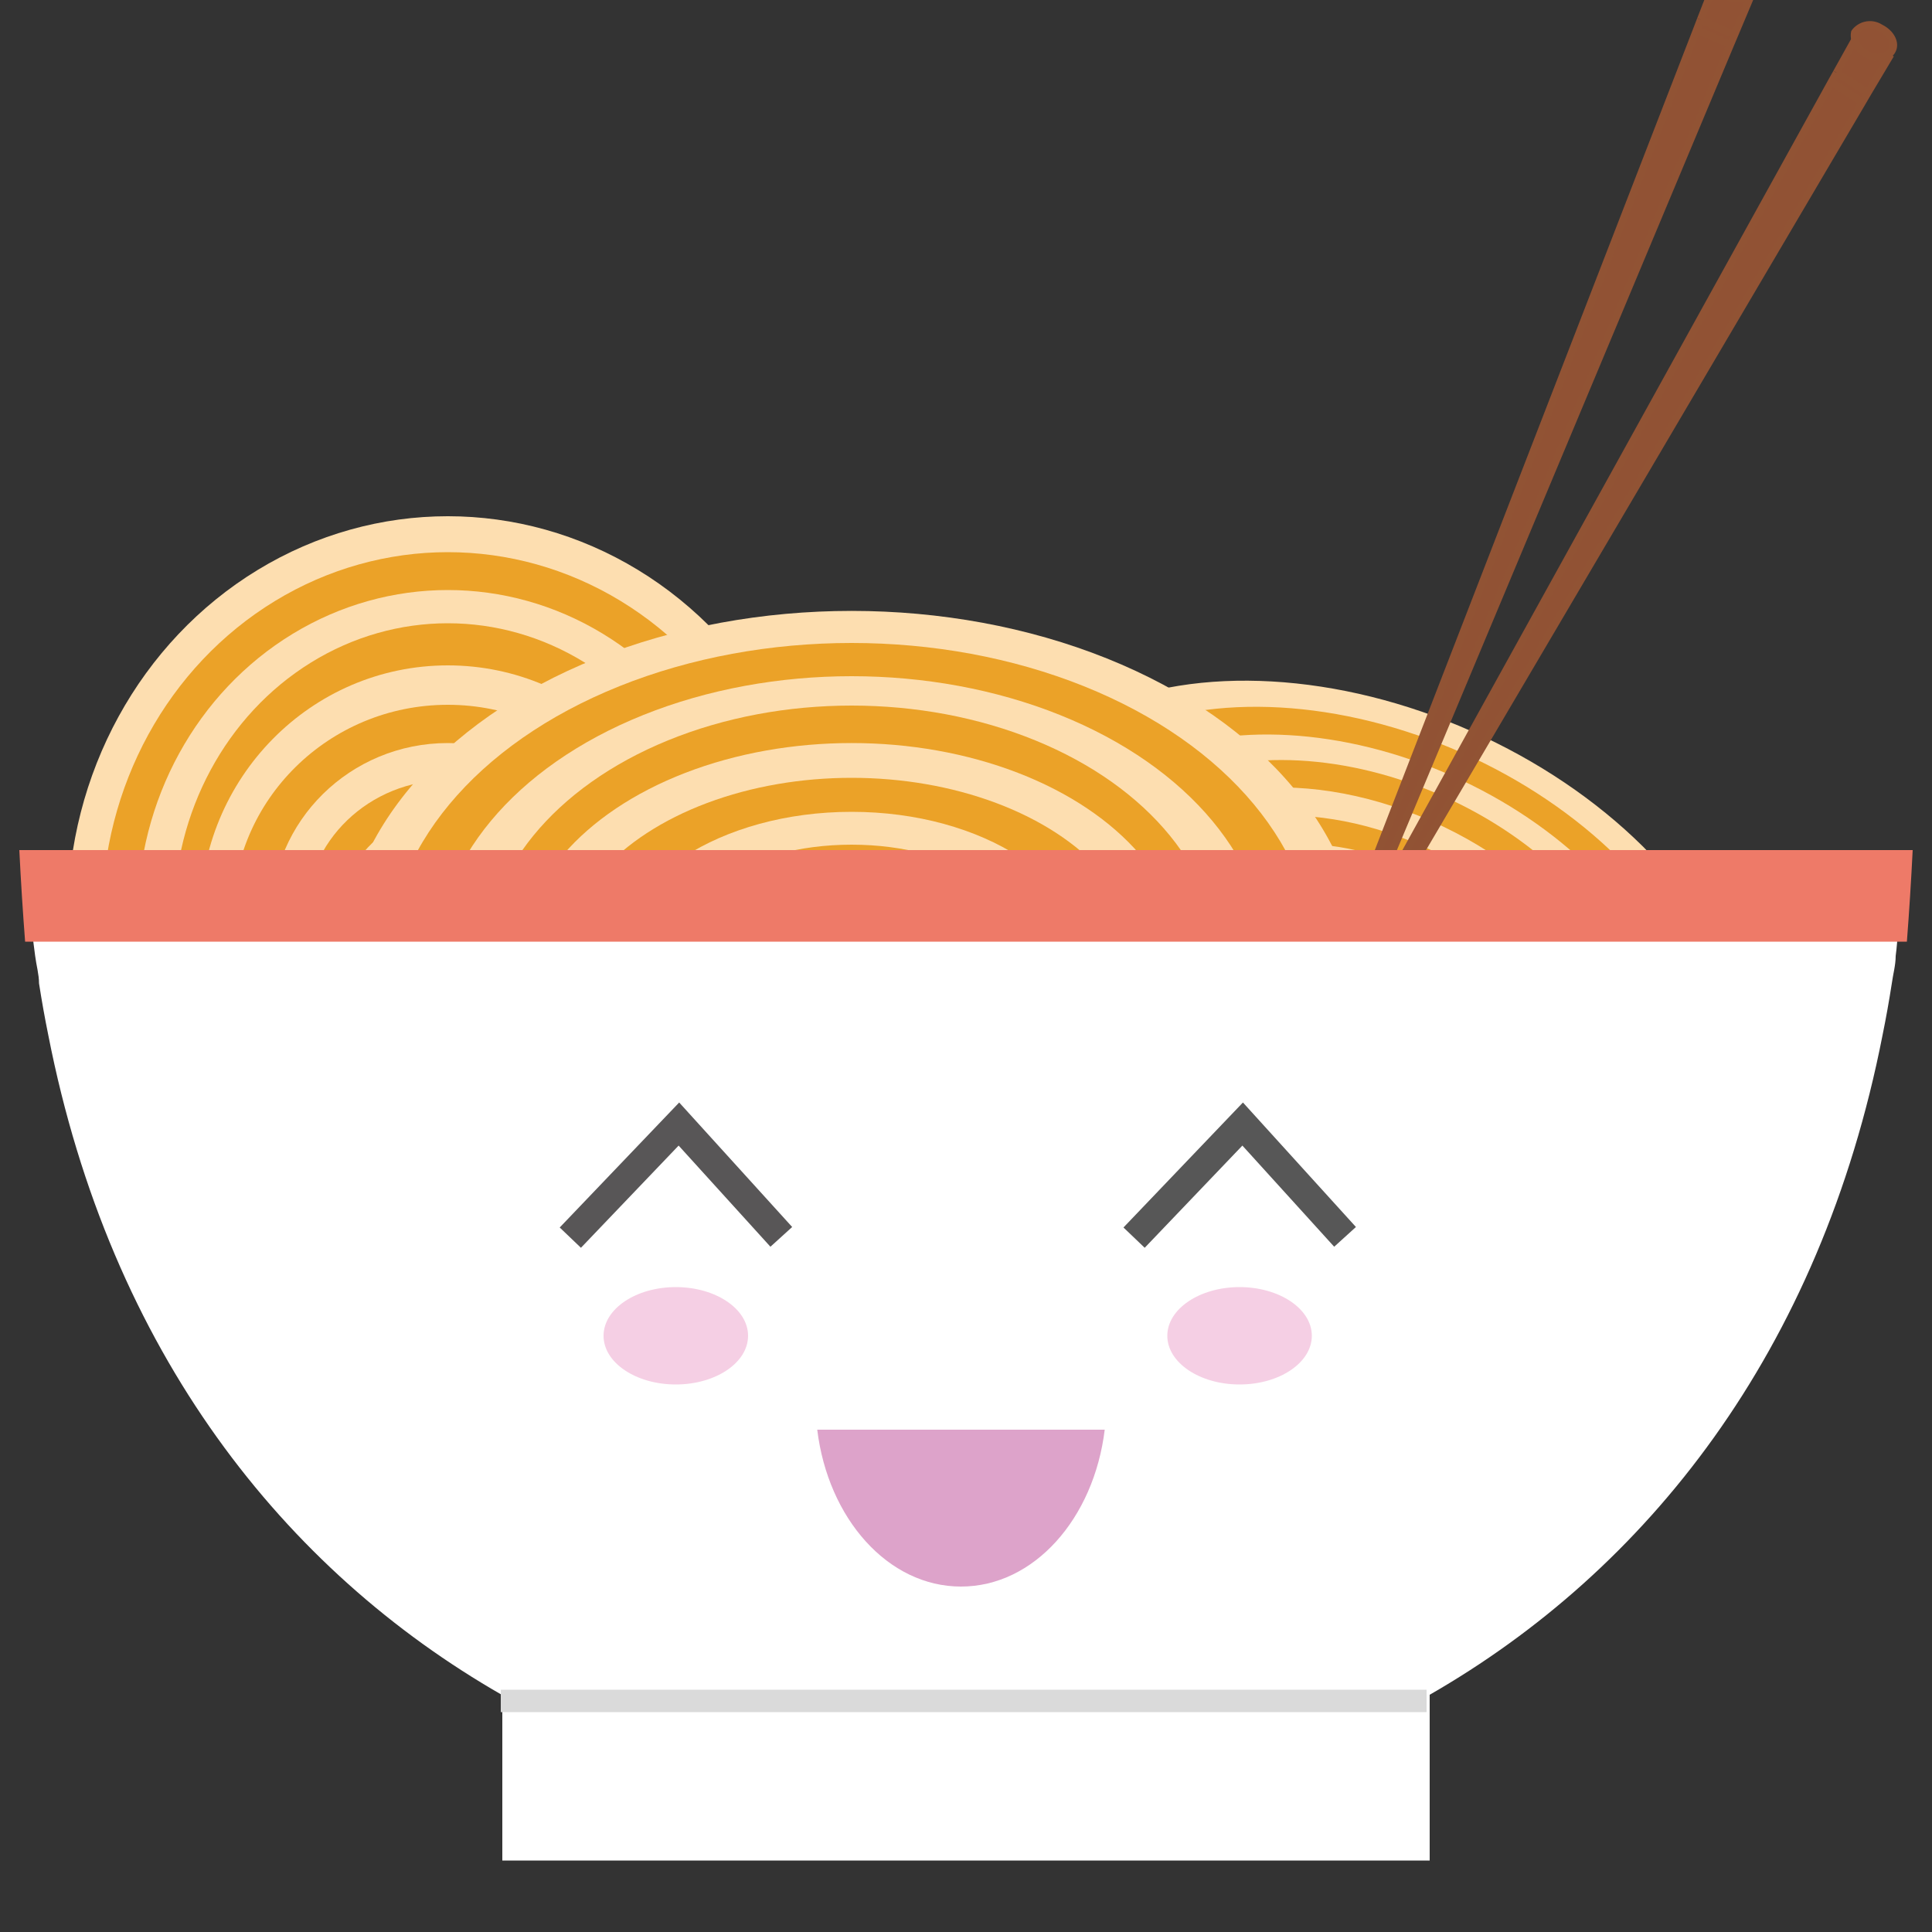 <svg id="Layer_1" data-name="Layer 1" xmlns="http://www.w3.org/2000/svg" width="50" height="50" viewBox="0 0 50 50">
  <rect x="0" y="0" width="50" height="50" fill="#333333" stroke="none"/>
  <defs>
    <style>
      .cls-1 {
        fill: #fddeb0;
      }

      .cls-2 {
        fill: #eba228;
      }

      .cls-3 {
        fill: #915234;
      }

      .cls-4, .cls-6, .cls-7 {
        fill: none;
        stroke-miterlimit: 10;
      }

      .cls-4 {
        stroke: #915334;
        stroke-width: 0.19px;
      }

      .cls-5 {
        fill: #fff;
      }

      .cls-6 {
        stroke: #585657;
      }

      .cls-6, .cls-7 {
        stroke-width: 0.76px;
      }

      .cls-7 {
        stroke: #575757;
      }

      .cls-8 {
        fill: #dda3ca;
      }

      .cls-9 {
        fill: #ee7a68;
      }

      .cls-10 {
        fill: #f5cfe4;
      }

      .cls-11 {
        fill: #dadada;
      }
    </style>
  </defs>
  <g>
    <g>
      <ellipse class="cls-1" cx="35.3" cy="25.19" rx="6.86" ry="10.49" transform="translate(-2.05 47.23) rotate(-66.05)"/>
      <ellipse class="cls-2" cx="35.3" cy="25.19" rx="6.25" ry="9.55" transform="translate(-2.05 47.23) rotate(-66.05)"/>
      <ellipse class="cls-1" cx="35.3" cy="25.19" rx="5.6" ry="8.56" transform="translate(-2.05 47.23) rotate(-66.05)"/>
      <ellipse class="cls-2" cx="35.3" cy="25.19" rx="5.03" ry="7.56" transform="translate(-2.09 47.17) rotate(-65.95)"/>
      <ellipse class="cls-1" cx="35.3" cy="25.19" rx="4.31" ry="6.84" transform="translate(-1.98 47.35) rotate(-66.24)"/>
      <ellipse class="cls-2" cx="35.3" cy="25.19" rx="3.63" ry="5.94" transform="translate(-1.93 47.44) rotate(-66.37)"/>
      <ellipse class="cls-1" cx="35.3" cy="25.19" rx="2.98" ry="4.87" transform="translate(-1.93 47.44) rotate(-66.37)"/>
      <ellipse class="cls-2" cx="35.3" cy="25.19" rx="2.34" ry="3.92" transform="translate(-1.89 47.49) rotate(-66.45)"/>
      <ellipse class="cls-1" cx="35.3" cy="25.19" rx="1.78" ry="2.97" transform="translate(-1.89 47.49) rotate(-66.45)"/>
    </g>
    <g>
      <g>
        <path class="cls-3" d="M45.34-.17,44.89.9h0L44,.51l.37-.95a.56.56,0,0,0,.39.37A.58.58,0,0,0,45.34-.17Z"/>
        <polygon class="cls-3" points="44.89 0.9 44.78 1.16 44.78 1.15 43.96 0.79 43.91 0.77 44.01 0.51 44.01 0.51 44.88 0.9 44.89 0.9"/>
        <polygon class="cls-3" points="44.78 1.16 34.6 25.46 34.38 25.36 43.91 0.77 43.96 0.79 44.78 1.15 44.78 1.16"/>
      </g>
      <g>
        <polyline class="cls-4" points="44.01 0.51 43.91 0.77 34.38 25.36 34.35 25.43"/>
        <polyline class="cls-4" points="44.38 -0.46 44.38 -0.44 44.01 0.51"/>
        <polyline class="cls-4" points="45.34 -0.17 44.89 0.9 44.78 1.16 34.6 25.46"/>
        <path class="cls-4" d="M44.38-.44a.33.33,0,0,1,0-.17A.5.5,0,0,1,45-.82c.28.09.45.33.38.53a.35.35,0,0,1-.07.12h0a.58.58,0,0,1-.57.1A.56.56,0,0,1,44.38-.44Z"/>
        <polyline class="cls-4" points="44.01 0.51 44.01 0.51 44.88 0.9"/>
        <line class="cls-4" x1="43.96" y1="0.79" x2="44.78" y2="1.15"/>
      </g>
    </g>
    <g>
      <g>
        <path class="cls-3" d="M48,1a.41.41,0,0,1,0-.16.49.49,0,0,1,.66-.12c.27.13.41.39.31.58a.22.22,0,0,1-.09.1h0a.59.59,0,0,1-.58,0A.55.55,0,0,1,48,1Z"/>
        <path class="cls-3" d="M48.93,1.41l-.59,1-.81-.52L48,1a.55.55,0,0,0,.33.42A.59.59,0,0,0,48.93,1.41Z"/>
        <polygon class="cls-3" points="48.34 2.4 48.2 2.64 48.2 2.64 47.44 2.16 47.39 2.13 47.53 1.88 47.53 1.88 48.34 2.4"/>
        <polygon class="cls-3" points="48.2 2.64 34.91 25.2 34.7 25.08 47.39 2.13 47.44 2.16 48.2 2.64 48.2 2.64"/>
      </g>
      <g>
        <polyline class="cls-4" points="47.53 1.88 47.39 2.13 34.7 25.08 34.67 25.14"/>
        <polyline class="cls-4" points="48.03 0.98 48.02 1 47.53 1.88"/>
        <polyline class="cls-4" points="48.93 1.41 48.34 2.4 48.2 2.64 34.91 25.2"/>
        <path class="cls-4" d="M48,1a.41.41,0,0,1,0-.16.49.49,0,0,1,.66-.12c.27.13.41.39.31.58a.22.22,0,0,1-.09.1h0a.59.59,0,0,1-.58,0A.55.55,0,0,1,48,1Z"/>
        <polyline class="cls-4" points="47.53 1.88 47.53 1.88 48.34 2.4"/>
        <line class="cls-4" x1="47.44" y1="2.16" x2="48.2" y2="2.64"/>
      </g>
    </g>
    <g>
      <ellipse class="cls-1" cx="11.59" cy="23.73" rx="9.84" ry="10.37"/>
      <ellipse class="cls-2" cx="11.59" cy="23.73" rx="8.95" ry="9.44"/>
      <ellipse class="cls-1" cx="11.59" cy="23.73" rx="8.03" ry="8.46"/>
      <ellipse class="cls-2" cx="11.59" cy="23.73" rx="7.09" ry="7.6"/>
      <ellipse class="cls-1" cx="11.59" cy="23.73" rx="6.41" ry="6.51"/>
      <ellipse class="cls-2" cx="11.59" cy="23.73" rx="5.57" ry="5.49"/>
      <ellipse class="cls-1" cx="11.59" cy="23.73" rx="4.57" ry="4.5"/>
      <ellipse class="cls-2" cx="11.59" cy="23.73" rx="3.68" ry="3.54"/>
      <ellipse class="cls-1" cx="11.59" cy="23.73" rx="2.79" ry="2.68"/>
    </g>
    <g>
      <ellipse class="cls-1" cx="22.04" cy="24.99" rx="13.21" ry="9.18"/>
      <ellipse class="cls-2" cx="22.04" cy="24.99" rx="12.02" ry="8.35"/>
      <ellipse class="cls-1" cx="22.04" cy="24.99" rx="10.78" ry="7.49"/>
      <ellipse class="cls-2" cx="22.04" cy="24.99" rx="9.51" ry="6.73"/>
      <ellipse class="cls-1" cx="22.04" cy="24.99" rx="8.61" ry="5.76"/>
      <ellipse class="cls-2" cx="22.04" cy="24.99" rx="7.48" ry="4.86"/>
      <ellipse class="cls-1" cx="22.04" cy="24.99" rx="6.14" ry="3.98"/>
      <ellipse class="cls-2" cx="22.04" cy="24.99" rx="4.94" ry="3.13"/>
      <ellipse class="cls-1" cx="22.04" cy="24.99" rx="3.75" ry="2.37"/>
    </g>
    <path class="cls-5" d="M49.3,22.2c0,.4,0,.8-.09,1.2s-.09.9-.15,1.34c0,.24-.07.48-.1.71-.07.45-.15.9-.24,1.34C47.11,35,42.61,40.64,37,43.86v4.29H13V43.87C7.36,40.64,2.86,35,1.25,26.79c-.09-.44-.17-.89-.24-1.34,0-.23-.07-.47-.1-.71C.85,24.3.8,23.85.76,23.4s-.07-.8-.09-1.2H49.3Z"/>
    <polyline class="cls-6" points="20.22 32.01 17.57 29.09 14.76 32.03"/>
    <polyline class="cls-7" points="34.81 32.01 32.16 29.09 29.35 32.03"/>
    <path class="cls-8" d="M21.15,37c.28,2.3,1.83,4.06,3.72,4.06s3.44-1.76,3.72-4.06Z"/>
    <path class="cls-9" d="M49.5,22q-.06,1.2-.15,2.37H.65Q.56,23.21.5,22Z"/>
    <ellipse class="cls-10" cx="17.49" cy="34.57" rx="1.87" ry="1.26"/>
    <ellipse class="cls-10" cx="32.08" cy="34.57" rx="1.87" ry="1.26"/>
    <rect class="cls-11" x="12.96" y="43.73" width="23.96" height="0.58"/>
  </g>
</svg>
